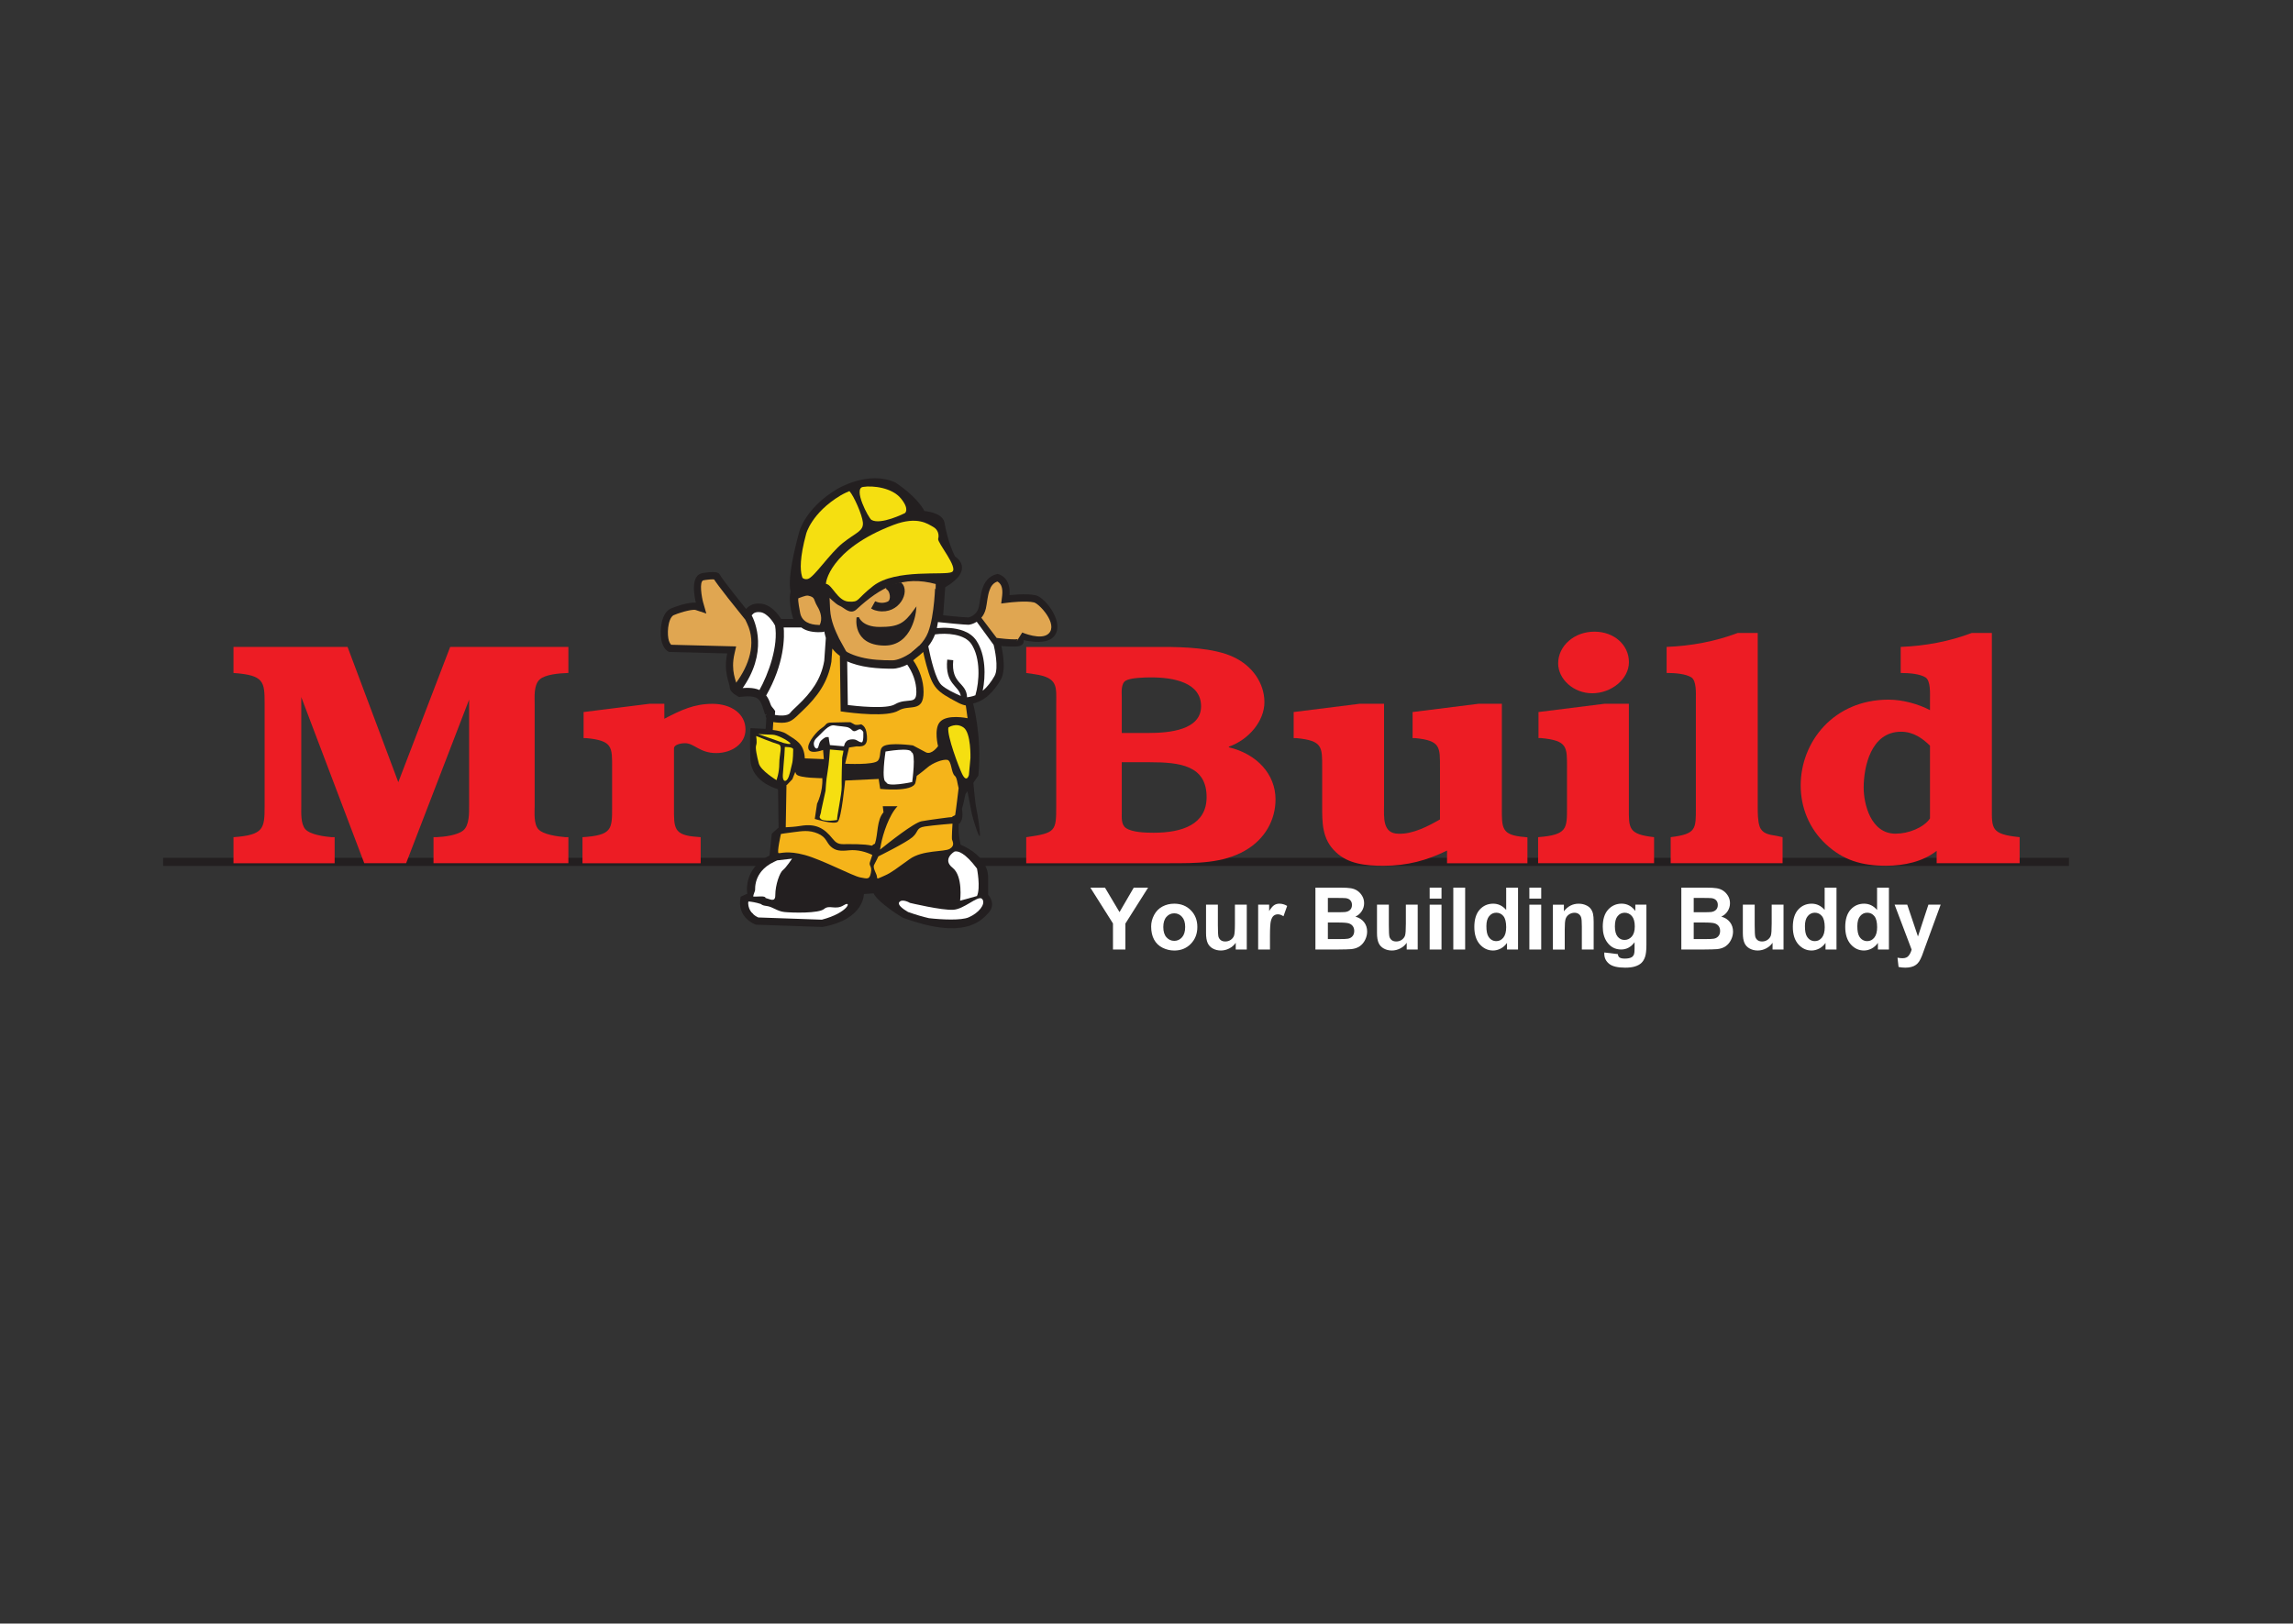 <svg xmlns="http://www.w3.org/2000/svg" fill="none" viewBox="0 0 329 233">
<rect x="0" y="0" width="329" height="233" fill="#333333" stroke="none"/>
<g clip-path="url(#clip0_175_2439)">
<path d="M23.401 123.69H296.85" stroke="#231F20" stroke-width="1.17" stroke-miterlimit="3.86"/>
<mask id="mask0_175_2439" style="mask-type:luminance" maskUnits="userSpaceOnUse" x="0" y="0" width="329" height="233">
<path d="M329 0H0V233H329V0Z" fill="white"/>
</mask>
<g mask="url(#mask0_175_2439)">
<path fill-rule="evenodd" clip-rule="evenodd" d="M49.874 92.84H33.502V96.58C37.913 96.897 37.968 97.809 37.968 101.048V115.635C37.968 118.916 37.862 119.829 33.502 120.146V123.886H48.014V120.146H47.588C46.525 120.056 44.505 119.782 43.813 119.006C43.122 118.231 43.227 116.59 43.227 115.678V100.041L52.265 123.882H58.27L67.308 100.405V115.631C67.308 116.633 67.359 118.458 66.456 119.186C65.605 119.872 63.745 120.099 62.627 120.142H62.201V123.882H81.551V120.142H81.125C80.007 120.052 77.936 119.778 77.245 119.002C76.553 118.227 76.713 116.586 76.713 115.631V101.044C76.713 100.041 76.553 98.263 77.46 97.488C78.257 96.803 80.117 96.623 81.551 96.576V92.836H64.593L57.149 112.251L49.866 92.836L49.874 92.84Z" fill="#ED1C24"/>
<path fill-rule="evenodd" clip-rule="evenodd" d="M95.324 101H93.198L83.735 102.187V105.927H84.106C87.935 106.291 87.826 107.203 87.826 110.211V115.862C87.826 119.006 87.826 119.872 83.575 120.146V123.885H100.532V120.146L100.052 120.103C96.598 119.875 96.703 118.826 96.703 115.819V107.387C96.703 106.933 97.5 106.659 98.297 106.659C99.626 106.659 100.372 108.073 102.764 108.073C104.995 108.073 106.964 106.749 106.964 104.701C106.964 102.379 104.838 101.008 102.232 101.008C99.626 101.008 97.766 101.874 95.32 103.15V101.008L95.324 101Z" fill="#ED1C24"/>
<path fill-rule="evenodd" clip-rule="evenodd" d="M167.864 123.882C171.584 123.882 175.413 123.929 178.653 122.061C181.524 120.42 183.013 117.64 183.013 114.722C183.013 111.123 180.356 108.206 176.316 107.247V107.157C179.188 106.154 181.419 103.464 181.419 100.774C181.419 98.083 179.719 95.53 176.902 94.257C174.136 92.981 169.884 92.844 166.801 92.844H147.241V96.58L148.464 96.76C151.868 97.261 151.547 98.585 151.547 101.044V115.678C151.547 119.28 151.492 119.551 147.241 120.146V123.886H167.868L167.864 123.882ZM160.952 105.195V100.088C160.952 99.45 160.792 98.083 161.538 97.672C162.23 97.261 164.25 97.214 165.153 97.214C168.396 97.214 172.33 97.942 172.33 101.361C172.33 104.78 167.759 105.191 164.781 105.191H160.952V105.195ZM160.952 109.389H164.938C169.298 109.389 173.124 109.843 173.124 114.401C173.124 118.321 169.615 119.508 165.524 119.508C164.406 119.508 162.441 119.461 161.538 118.826C160.847 118.325 160.952 117.322 160.952 116.59V109.389Z" fill="#ED1C24"/>
<path fill-rule="evenodd" clip-rule="evenodd" d="M198.584 101H195.075L185.615 102.187V105.927H185.987C189.812 106.291 189.706 107.203 189.706 110.211V115.591C189.706 118.008 189.652 120.424 191.672 122.292C193.426 123.979 195.923 124.25 198.479 124.25C201.933 124.25 204.75 123.474 207.622 122.064V123.885H219.156V120.169L218.73 120.122C215.382 119.848 215.487 118.846 215.487 115.834V101H212.139L202.679 102.187V105.927H203.05C206.719 106.291 206.61 107.203 206.61 110.211V117.596C205.016 118.509 202.73 119.738 200.655 119.648C198.318 119.648 198.584 117.232 198.584 115.501V101.008V101Z" fill="#ED1C24"/>
<path fill-rule="evenodd" clip-rule="evenodd" d="M233.715 101H230.206L220.743 102.187V105.923H221.114C224.943 106.287 224.834 107.199 224.834 110.207V115.857C224.834 118.912 224.884 119.82 220.688 120.142V123.877H237.326V120.142C233.551 119.73 233.711 118.818 233.711 115.857V100.996L233.715 101ZM228.772 90.65C225.85 90.65 223.564 92.702 223.564 95.209C223.564 97.441 225.744 99.493 228.456 99.493C231.168 99.493 233.719 97.488 233.719 95.025C233.719 92.561 231.593 90.65 228.776 90.65" fill="#ED1C24"/>
<path fill-rule="evenodd" clip-rule="evenodd" d="M252.205 90.835H249.333C246.09 92.064 242.636 92.702 239.127 92.839V96.575C240.401 96.575 241.889 96.712 242.686 97.214C243.429 97.715 243.323 99.54 243.323 100.315V115.857C243.323 118.955 243.429 119.687 239.709 120.142V123.881H255.764V120.142L254.912 119.958C253.744 119.777 252.838 119.636 252.466 118.591C252.201 117.815 252.201 116.633 252.201 115.857V90.835H252.205Z" fill="#ED1C24"/>
<path fill-rule="evenodd" clip-rule="evenodd" d="M285.792 90.835H282.92C279.677 92.064 276.223 92.702 272.714 92.839V96.579C273.992 96.579 275.481 96.716 276.278 97.218C277.024 97.719 276.915 99.544 276.915 100.319V101.913C275.266 101.047 273.035 100.409 270.96 100.409C263.09 100.409 258.363 106.471 258.363 112.717C258.363 115.818 259.531 118.869 261.977 121.148C264.423 123.427 267.08 124.245 270.589 124.245C273.246 124.245 275.903 123.654 277.872 122.103V123.881H289.778V120.142C285.632 119.73 285.792 118.912 285.792 115.857V90.835ZM276.915 117.455C276.012 118.779 273.832 119.644 271.972 119.644C268.408 119.644 267.4 115.36 267.4 113.034C267.4 110.117 268.408 105.01 272.769 105.01C274.523 105.01 275.852 105.966 276.915 107.015V117.451V117.455Z" fill="#ED1C24"/>
<path fill-rule="evenodd" clip-rule="evenodd" d="M159.69 136.264V132.528L156.443 127.386H158.541L160.628 130.899L162.671 127.386H164.731L161.472 132.54V136.264H159.69Z" fill="white"/>
<path fill-rule="evenodd" clip-rule="evenodd" d="M165.168 132.959C165.168 132.395 165.309 131.847 165.586 131.318C165.864 130.789 166.258 130.386 166.766 130.108C167.278 129.83 167.849 129.689 168.478 129.689C169.451 129.689 170.244 130.006 170.865 130.641C171.486 131.271 171.795 132.066 171.795 133.033C171.795 134.008 171.483 134.815 170.853 135.457C170.228 136.095 169.443 136.413 168.489 136.413C167.899 136.413 167.337 136.28 166.801 136.013C166.27 135.747 165.864 135.355 165.586 134.842C165.309 134.325 165.168 133.699 165.168 132.959ZM166.911 133.049C166.911 133.687 167.063 134.177 167.364 134.513C167.665 134.85 168.04 135.023 168.482 135.023C168.923 135.023 169.294 134.854 169.595 134.513C169.896 134.173 170.049 133.683 170.049 133.033C170.049 132.383 169.896 131.917 169.595 131.58C169.298 131.24 168.927 131.071 168.482 131.071C168.036 131.071 167.665 131.24 167.364 131.58C167.063 131.921 166.911 132.407 166.911 133.045" fill="white"/>
<path fill-rule="evenodd" clip-rule="evenodd" d="M177.304 136.264V135.301C177.07 135.645 176.761 135.915 176.378 136.111C175.999 136.307 175.601 136.409 175.175 136.409C174.749 136.409 174.354 136.315 174.014 136.123C173.671 135.935 173.424 135.669 173.272 135.324C173.12 134.98 173.042 134.506 173.042 133.899V129.83H174.741V132.787C174.741 133.691 174.772 134.247 174.831 134.451C174.898 134.651 175.011 134.815 175.175 134.936C175.339 135.054 175.55 135.113 175.804 135.113C176.093 135.113 176.355 135.034 176.585 134.878C176.816 134.717 176.972 134.517 177.058 134.283C177.144 134.044 177.187 133.464 177.187 132.544V129.83H178.887V136.264H177.308H177.304Z" fill="white"/>
<path fill-rule="evenodd" clip-rule="evenodd" d="M182.22 136.264H180.52V129.83H182.099V130.746C182.368 130.316 182.611 130.03 182.826 129.893C183.044 129.756 183.287 129.689 183.564 129.689C183.951 129.689 184.322 129.795 184.682 130.01L184.154 131.494C183.869 131.31 183.603 131.216 183.357 131.216C183.119 131.216 182.919 131.283 182.751 131.416C182.587 131.545 182.454 131.78 182.357 132.125C182.263 132.469 182.216 133.186 182.216 134.282V136.268L182.22 136.264Z" fill="white"/>
<path fill-rule="evenodd" clip-rule="evenodd" d="M188.733 127.386H192.273C192.973 127.386 193.496 127.418 193.84 127.476C194.188 127.535 194.493 127.653 194.766 127.84C195.04 128.025 195.267 128.275 195.45 128.585C195.63 128.89 195.724 129.238 195.724 129.618C195.724 130.033 195.61 130.417 195.384 130.762C195.161 131.11 194.86 131.369 194.477 131.545C195.016 131.702 195.431 131.972 195.724 132.352C196.013 132.732 196.157 133.178 196.157 133.691C196.157 134.094 196.064 134.49 195.872 134.874C195.689 135.253 195.431 135.559 195.106 135.79C194.782 136.017 194.383 136.154 193.911 136.209C193.614 136.24 192.895 136.26 191.754 136.268H188.737V127.386H188.733ZM190.523 128.863V130.918H191.695C192.391 130.918 192.824 130.907 192.996 130.887C193.301 130.852 193.543 130.746 193.715 130.574C193.891 130.398 193.981 130.163 193.981 129.877C193.981 129.591 193.903 129.379 193.75 129.211C193.602 129.039 193.379 128.933 193.078 128.894C192.903 128.874 192.391 128.863 191.551 128.863H190.523ZM190.523 132.395V134.768H192.18C192.824 134.768 193.235 134.748 193.407 134.713C193.672 134.666 193.887 134.549 194.051 134.361C194.219 134.169 194.305 133.918 194.305 133.605C194.305 133.339 194.239 133.111 194.11 132.927C193.981 132.743 193.793 132.606 193.547 132.52C193.305 132.434 192.778 132.391 191.965 132.391H190.519L190.523 132.395Z" fill="white"/>
<path fill-rule="evenodd" clip-rule="evenodd" d="M201.835 136.264V135.301C201.6 135.645 201.292 135.915 200.909 136.111C200.53 136.307 200.127 136.409 199.705 136.409C199.283 136.409 198.889 136.315 198.545 136.123C198.201 135.935 197.955 135.669 197.802 135.324C197.65 134.98 197.572 134.506 197.572 133.899V129.83H199.271V132.787C199.271 133.691 199.303 134.247 199.361 134.451C199.428 134.651 199.541 134.815 199.705 134.936C199.869 135.054 200.08 135.113 200.334 135.113C200.623 135.113 200.885 135.034 201.116 134.878C201.346 134.717 201.503 134.517 201.589 134.283C201.674 134.044 201.714 133.464 201.714 132.544V129.83H203.413V136.264H201.835Z" fill="white"/>
<path fill-rule="evenodd" clip-rule="evenodd" d="M205.129 127.386H206.828V128.96H205.129V127.386ZM205.129 129.834H206.828V136.268H205.129V129.834Z" fill="white"/>
<path d="M210.22 127.386H208.52V136.268H210.22V127.386Z" fill="white"/>
<path fill-rule="evenodd" clip-rule="evenodd" d="M217.804 136.264H216.226V135.32C215.964 135.688 215.651 135.962 215.296 136.142C214.94 136.319 214.581 136.409 214.221 136.409C213.483 136.409 212.85 136.111 212.322 135.52C211.799 134.921 211.537 134.09 211.537 133.025C211.537 131.96 211.795 131.106 212.307 130.542C212.818 129.975 213.463 129.689 214.249 129.689C214.964 129.689 215.585 129.986 216.108 130.586V127.386H217.808V136.268L217.804 136.264ZM213.268 132.908C213.268 133.593 213.362 134.09 213.553 134.396C213.827 134.838 214.209 135.062 214.702 135.062C215.093 135.062 215.425 134.897 215.698 134.564C215.972 134.227 216.108 133.73 216.108 133.068C216.108 132.328 215.976 131.8 215.71 131.475C215.444 131.149 215.104 130.985 214.69 130.985C214.276 130.985 213.948 131.146 213.674 131.471C213.405 131.788 213.268 132.269 213.268 132.908Z" fill="white"/>
<path fill-rule="evenodd" clip-rule="evenodd" d="M219.434 127.386H221.133V128.96H219.434V127.386ZM219.434 129.834H221.133V136.268H219.434V129.834Z" fill="white"/>
<path fill-rule="evenodd" clip-rule="evenodd" d="M228.663 136.264H226.963V132.982C226.963 132.289 226.928 131.839 226.854 131.639C226.783 131.432 226.662 131.275 226.498 131.161C226.338 131.048 226.143 130.993 225.912 130.993C225.619 130.993 225.353 131.075 225.119 131.236C224.884 131.396 224.724 131.612 224.634 131.878C224.548 132.144 224.509 132.638 224.509 133.358V136.272H222.81V129.838H224.388V130.782C224.947 130.053 225.654 129.693 226.502 129.693C226.877 129.693 227.217 129.759 227.53 129.896C227.838 130.03 228.073 130.202 228.229 130.413C228.389 130.625 228.503 130.86 228.561 131.126C228.624 131.392 228.659 131.772 228.659 132.27V136.268L228.663 136.264Z" fill="white"/>
<path fill-rule="evenodd" clip-rule="evenodd" d="M230.187 136.691L232.129 136.926C232.16 137.153 232.234 137.306 232.351 137.392C232.511 137.513 232.765 137.572 233.113 137.572C233.555 137.572 233.887 137.505 234.11 137.372C234.258 137.282 234.371 137.141 234.45 136.941C234.5 136.8 234.528 136.538 234.528 136.162V135.222C234.02 135.915 233.379 136.264 232.605 136.264C231.742 136.264 231.058 135.9 230.558 135.167C230.163 134.592 229.964 133.871 229.964 133.01C229.964 131.933 230.222 131.107 230.738 130.539C231.257 129.971 231.902 129.685 232.672 129.685C233.441 129.685 234.121 130.034 234.637 130.735V129.83H236.227V135.602C236.227 136.362 236.165 136.93 236.04 137.306C235.915 137.681 235.739 137.975 235.512 138.191C235.286 138.406 234.985 138.57 234.606 138.692C234.231 138.813 233.754 138.872 233.18 138.872C232.093 138.872 231.32 138.684 230.866 138.308C230.413 137.936 230.183 137.462 230.183 136.89C230.183 136.836 230.183 136.765 230.191 136.683M231.703 132.916C231.703 133.597 231.836 134.098 232.097 134.419C232.363 134.737 232.691 134.893 233.078 134.893C233.492 134.893 233.844 134.733 234.129 134.408C234.414 134.083 234.559 133.597 234.559 132.959C234.559 132.293 234.422 131.8 234.149 131.475C233.875 131.154 233.527 130.989 233.109 130.989C232.703 130.989 232.367 131.15 232.101 131.467C231.839 131.78 231.707 132.266 231.707 132.916" fill="white"/>
<path fill-rule="evenodd" clip-rule="evenodd" d="M241.225 127.386H244.769C245.468 127.386 245.992 127.418 246.336 127.476C246.683 127.535 246.988 127.653 247.262 127.84C247.535 128.025 247.762 128.275 247.946 128.585C248.125 128.89 248.219 129.238 248.219 129.618C248.219 130.033 248.106 130.417 247.883 130.762C247.66 131.11 247.359 131.369 246.977 131.545C247.516 131.702 247.93 131.972 248.223 132.352C248.512 132.732 248.657 133.178 248.657 133.691C248.657 134.094 248.563 134.49 248.371 134.874C248.188 135.253 247.93 135.559 247.606 135.79C247.281 136.017 246.883 136.154 246.41 136.209C246.113 136.24 245.394 136.26 244.253 136.268H241.237V127.386H241.225ZM243.014 128.863V130.918H244.187C244.882 130.918 245.316 130.907 245.488 130.887C245.793 130.852 246.035 130.746 246.207 130.574C246.383 130.398 246.472 130.163 246.472 129.877C246.472 129.591 246.394 129.379 246.242 129.211C246.093 129.039 245.871 128.933 245.57 128.894C245.394 128.874 244.882 128.863 244.042 128.863H243.014ZM243.014 132.395V134.768H244.671C245.316 134.768 245.726 134.748 245.898 134.713C246.164 134.666 246.379 134.549 246.547 134.361C246.715 134.169 246.801 133.918 246.801 133.605C246.801 133.339 246.738 133.111 246.609 132.927C246.48 132.743 246.293 132.606 246.047 132.52C245.804 132.434 245.277 132.391 244.464 132.391H243.018L243.014 132.395Z" fill="white"/>
<path fill-rule="evenodd" clip-rule="evenodd" d="M254.326 136.264V135.301C254.092 135.645 253.783 135.915 253.4 136.111C253.021 136.307 252.619 136.409 252.197 136.409C251.775 136.409 251.38 136.315 251.036 136.123C250.693 135.935 250.446 135.669 250.294 135.324C250.142 134.98 250.063 134.506 250.063 133.899V129.83H251.763V132.787C251.763 133.691 251.794 134.247 251.853 134.451C251.919 134.651 252.033 134.815 252.197 134.936C252.361 135.054 252.572 135.113 252.826 135.113C253.115 135.113 253.377 135.034 253.604 134.878C253.834 134.717 253.99 134.517 254.076 134.283C254.162 134.044 254.201 133.464 254.201 132.544V129.83H255.901V136.264H254.323H254.326Z" fill="white"/>
<path fill-rule="evenodd" clip-rule="evenodd" d="M263.505 136.264H261.926V135.32C261.664 135.688 261.352 135.962 260.996 136.142C260.641 136.319 260.281 136.409 259.922 136.409C259.183 136.409 258.55 136.111 258.023 135.52C257.499 134.921 257.237 134.09 257.237 133.025C257.237 131.96 257.491 131.106 258.003 130.542C258.515 129.975 259.16 129.689 259.941 129.689C260.66 129.689 261.278 129.986 261.801 130.586V127.386H263.501V136.268L263.505 136.264ZM258.972 132.908C258.972 133.593 259.066 134.09 259.257 134.396C259.531 134.838 259.914 135.062 260.406 135.062C260.797 135.062 261.129 134.897 261.403 134.564C261.676 134.227 261.813 133.73 261.813 133.068C261.813 132.328 261.68 131.8 261.414 131.475C261.149 131.149 260.809 130.985 260.394 130.985C259.98 130.985 259.652 131.146 259.379 131.471C259.109 131.788 258.972 132.269 258.972 132.908Z" fill="white"/>
<path fill-rule="evenodd" clip-rule="evenodd" d="M271.023 136.264H269.444V135.32C269.182 135.688 268.87 135.962 268.514 136.142C268.158 136.319 267.799 136.409 267.439 136.409C266.701 136.409 266.068 136.111 265.541 135.52C265.017 134.921 264.755 134.09 264.755 133.025C264.755 131.96 265.013 131.106 265.525 130.542C266.037 129.975 266.681 129.689 267.463 129.689C268.182 129.689 268.799 129.986 269.323 130.586V127.386H271.023V136.268V136.264ZM266.49 132.908C266.49 133.593 266.584 134.09 266.775 134.396C267.049 134.838 267.432 135.062 267.924 135.062C268.315 135.062 268.647 134.897 268.92 134.564C269.194 134.227 269.331 133.73 269.331 133.068C269.331 132.328 269.198 131.8 268.932 131.475C268.666 131.149 268.326 130.985 267.912 130.985C267.498 130.985 267.17 131.146 266.896 131.471C266.627 131.788 266.49 132.269 266.49 132.908Z" fill="white"/>
<path fill-rule="evenodd" clip-rule="evenodd" d="M271.847 129.83H273.652L275.188 134.396L276.688 129.83H278.446L276.18 136.021L275.774 137.141C275.625 137.517 275.481 137.803 275.344 138.003C275.211 138.198 275.055 138.359 274.879 138.48C274.707 138.606 274.488 138.704 274.23 138.77C273.976 138.837 273.687 138.872 273.367 138.872C273.046 138.872 272.718 138.837 272.406 138.77L272.253 137.439C272.519 137.49 272.757 137.517 272.972 137.517C273.367 137.517 273.66 137.4 273.847 137.165C274.035 136.934 274.184 136.64 274.281 136.28L271.839 129.83H271.847Z" fill="white"/>
<path fill-rule="evenodd" clip-rule="evenodd" d="M123.789 128.154C123.789 128.154 124.008 131.768 117.998 132.861L108.492 132.532C108.492 132.532 105.87 131.655 106.417 128.808L107.402 128.369C107.402 128.369 106.636 124.755 110.571 122.895L110.899 119.719L111.883 118.842L111.801 113.132C111.801 113.132 107.941 112.228 107.831 108.942C107.722 105.657 107.831 104.67 107.831 104.67L110.016 104.779L110.125 103.029L109.981 102.673C109.981 102.673 110.012 102.7 109.578 101.388C109.14 100.072 108.593 99.524 106.081 99.853C106.081 99.853 104.878 99.305 104.878 98.647C104.878 97.989 103.893 96.458 104.549 93.611L96.027 93.392C96.027 93.392 95.261 93.063 95.043 91.747C94.824 90.435 95.043 88.023 96.356 87.475C97.668 86.927 99.415 86.488 100.071 86.707C100.071 86.707 98.977 82.874 100.728 82.435C100.728 82.435 102.912 81.996 103.131 82.545C103.35 83.093 107.066 87.69 107.066 87.69C107.066 87.69 107.613 86.594 109.25 86.813C110.891 87.032 111.981 89.002 111.981 89.002H114.056C114.056 89.002 113.181 86.594 113.618 84.839C113.618 84.839 112.911 83.43 114.845 76.346C114.845 76.346 115.685 73.013 120.198 70.331C120.198 70.331 124.602 67.636 128.396 69.399C128.396 69.399 131.409 71.314 132.534 73.499C132.534 73.499 135.027 73.651 135.347 74.999C135.347 74.999 135.742 77.677 136.883 79.964C136.883 79.964 139.841 81.644 135.457 84.181L135.144 88.45C135.144 88.45 138.203 88.779 138.969 88.779C138.969 88.779 140.282 88.559 140.61 87.134C140.939 85.709 140.829 83.081 143.123 82.537C143.123 82.537 144.979 82.866 144.654 85.603C144.654 85.603 147.276 85.274 148.589 85.603C149.902 85.932 152.708 89.582 151.016 91.305C149.812 92.53 146.624 91.63 146.624 91.63C146.624 91.63 147.171 92.616 145.639 92.616C144.107 92.616 143.455 92.507 143.455 92.507C143.455 92.507 144.33 95.902 143.455 97.433C142.58 98.964 141.271 100.499 139.411 100.828C139.411 100.828 140.759 105.539 140.212 111.233L138.364 113.904C138.364 113.904 137.992 115.709 137.852 116.046C137.895 116.335 137.926 116.633 137.926 116.903C137.926 117.381 137.852 117.643 137.59 118.039L137.398 118.058C137.328 118.924 137.375 120.02 137.672 121.352C137.672 121.352 141.607 122.777 141.607 125.953V128.471C141.607 128.471 142.81 129.677 141.716 130.879C140.622 132.085 138.219 134.713 129.588 131.537C129.588 131.537 126.091 129.458 125.434 128.032L123.793 128.142L123.789 128.154Z" fill="#231F20"/>
<path d="M123.789 128.154C123.789 128.154 124.008 131.768 117.998 132.861L108.492 132.532C108.492 132.532 105.87 131.655 106.417 128.808L107.402 128.369C107.402 128.369 106.636 124.755 110.571 122.895L110.899 119.719L111.883 118.842L111.801 113.132C111.801 113.132 107.941 112.228 107.831 108.942C107.722 105.657 107.831 104.67 107.831 104.67L110.016 104.779L110.125 103.029L109.981 102.673C109.981 102.673 110.012 102.7 109.578 101.388C109.14 100.072 108.593 99.524 106.081 99.853C106.081 99.853 104.878 99.305 104.878 98.647C104.878 97.989 103.893 96.458 104.549 93.611L96.027 93.392C96.027 93.392 95.261 93.063 95.043 91.747C94.824 90.435 95.043 88.023 96.356 87.475C97.668 86.927 99.415 86.488 100.071 86.707C100.071 86.707 98.977 82.874 100.728 82.435C100.728 82.435 102.912 81.996 103.131 82.545C103.35 83.093 107.066 87.69 107.066 87.69C107.066 87.69 107.613 86.594 109.25 86.813C110.891 87.032 111.981 89.002 111.981 89.002H114.056C114.056 89.002 113.181 86.594 113.618 84.839C113.618 84.839 112.911 83.43 114.845 76.346C114.845 76.346 115.685 73.013 120.198 70.331C120.198 70.331 124.602 67.636 128.396 69.399C128.396 69.399 131.409 71.314 132.534 73.499C132.534 73.499 135.027 73.651 135.347 74.999C135.347 74.999 135.742 77.677 136.883 79.964C136.883 79.964 139.841 81.644 135.457 84.181L135.144 88.45C135.144 88.45 138.203 88.779 138.969 88.779C138.969 88.779 140.282 88.559 140.61 87.134C140.939 85.709 140.829 83.081 143.123 82.537C143.123 82.537 144.979 82.866 144.654 85.603C144.654 85.603 147.276 85.274 148.589 85.603C149.902 85.932 152.708 89.582 151.016 91.305C149.812 92.53 146.624 91.63 146.624 91.63C146.624 91.63 147.171 92.616 145.639 92.616C144.107 92.616 143.455 92.507 143.455 92.507C143.455 92.507 144.33 95.902 143.455 97.433C142.58 98.964 141.271 100.499 139.411 100.828C139.411 100.828 140.759 105.539 140.212 111.233L138.364 113.904C138.364 113.904 137.992 115.709 137.852 116.046C137.895 116.335 137.926 116.633 137.926 116.903C137.926 117.381 137.852 117.643 137.59 118.039L137.398 118.058C137.328 118.924 137.375 120.02 137.672 121.352C137.672 121.352 141.607 122.777 141.607 125.953V128.471C141.607 128.471 142.81 129.677 141.716 130.879C140.622 132.085 138.219 134.713 129.588 131.537C129.588 131.537 126.091 129.458 125.434 128.032L123.793 128.142L123.789 128.154Z" stroke="#231F20" stroke-width="0.34" stroke-miterlimit="3.86"/>
<path fill-rule="evenodd" clip-rule="evenodd" d="M142.998 91.551C143.689 91.641 144.756 91.755 145.631 91.755C145.752 91.755 145.92 91.731 146.006 91.712C145.987 91.79 145.956 91.884 145.858 92.06L146.671 90.772C146.671 90.772 149.417 91.959 150.472 90.913C151.836 89.562 149.124 86.648 148.37 86.457C147.253 86.175 144.815 86.468 144.756 86.476L143.654 86.613L143.787 85.509C143.924 84.362 143.599 83.872 143.392 83.668C143.291 83.567 143.185 83.5 143.099 83.457C142.49 83.676 142.165 84.135 141.947 84.792C141.81 85.2 141.736 85.63 141.669 86.038C141.595 86.515 141.536 86.966 141.45 87.342C141.321 87.898 141.083 88.325 140.802 88.653L142.998 91.547V91.551Z" fill="#E0A651"/>
<path fill-rule="evenodd" clip-rule="evenodd" d="M105.561 97.742L105.628 97.977C107.425 95.538 108.574 92.37 107.198 89.487C107.109 89.296 107.011 89.1 106.941 88.939C106.941 88.939 105.448 87.091 104.487 85.869C104.006 85.254 103.514 84.62 103.131 84.107C102.932 83.841 102.764 83.61 102.635 83.422L102.459 83.155C102.318 83.14 102.123 83.144 101.896 83.155C101.462 83.187 101.048 83.257 100.923 83.281C100.278 83.441 100.704 85.814 100.892 86.468L101.345 88.054L99.786 87.533C99.489 87.436 98.051 87.706 96.68 88.277C96.43 88.383 96.137 88.751 95.961 89.519C95.797 90.235 95.797 91.054 95.891 91.606C95.973 92.103 96.148 92.362 96.297 92.53L105.624 92.769L105.385 93.807C105.088 95.095 105.167 96.062 105.307 96.783C105.385 97.163 105.479 97.484 105.557 97.742" fill="#E0A651"/>
<path fill-rule="evenodd" clip-rule="evenodd" d="M109.051 99.262C108.406 98.909 107.507 98.811 106.206 98.945C110.11 93.654 108.195 89.276 107.644 88.266L107.851 88.066C107.886 88.019 107.949 87.953 108.039 87.886C108.203 87.769 108.531 87.608 109.125 87.686C110.27 87.839 111.172 89.362 111.211 89.437L111.376 89.734C111.872 92.73 110.461 96.709 109.043 99.258M118.413 90.506C118.483 90.858 118.569 91.203 118.663 91.54L118.432 94.853C117.963 97.605 116.514 99.505 114.583 101.341L113.966 101.925C113.786 102.101 113.622 102.269 113.493 102.43C113.04 102.998 111.778 102.884 111.004 102.747L111.047 102.093L110.871 101.846C110.7 101.623 110.52 101.486 110.395 101.114C110.219 100.589 110.012 100.159 109.73 99.826C112.411 95.177 112.411 91.403 112.259 89.883H115.037C115.568 90.302 116.314 90.533 117.377 90.557C117.705 90.564 118.104 90.521 118.104 90.521C118.127 90.49 118.135 90.443 118.135 90.392L118.409 90.506H118.413Z" fill="white"/>
<path d="M109.051 99.262C108.406 98.909 107.507 98.811 106.206 98.945C110.11 93.654 108.195 89.276 107.644 88.266L107.851 88.066C107.886 88.019 107.949 87.953 108.039 87.886C108.203 87.769 108.531 87.608 109.125 87.686C110.27 87.839 111.172 89.362 111.211 89.437L111.376 89.734C111.872 92.73 110.461 96.709 109.043 99.258L109.051 99.262ZM118.413 90.506C118.483 90.858 118.569 91.203 118.663 91.54L118.432 94.853C117.963 97.605 116.514 99.505 114.583 101.341L113.966 101.925C113.786 102.101 113.622 102.269 113.493 102.43C113.04 102.998 111.778 102.884 111.004 102.747L111.047 102.093L110.871 101.846C110.7 101.623 110.52 101.486 110.395 101.114C110.219 100.589 110.012 100.159 109.73 99.826C112.411 95.177 112.411 91.403 112.259 89.883H115.037C115.568 90.302 116.314 90.533 117.377 90.557C117.705 90.564 118.104 90.521 118.104 90.521C118.127 90.49 118.135 90.443 118.135 90.392L118.409 90.506H118.413Z" stroke="#231F20" stroke-width="0.34" stroke-miterlimit="3.86"/>
<path fill-rule="evenodd" clip-rule="evenodd" d="M121.878 70.483C122.527 71.196 123.699 73.871 123.805 74.963C123.93 76.248 122.805 76.416 120.925 77.924C119.046 79.431 116.811 82.846 115.916 83.085C115.58 83.175 115.326 83.081 115.138 82.928L115.048 82.635C114.818 81.816 114.724 80.062 115.678 76.577C115.678 76.577 115.724 76.408 115.838 76.13C115.974 75.813 116.193 75.359 116.545 74.834C117.252 73.765 118.503 72.355 120.636 71.083C120.652 71.071 121.128 70.789 121.875 70.48" fill="#F5DF11"/>
<path fill-rule="evenodd" clip-rule="evenodd" d="M129.842 73.636C129.842 73.636 126.337 75.406 125.028 74.603C124.618 74.352 122.375 70.108 123.82 69.88C125.266 69.653 127.994 69.986 129.259 71.529C130.553 73.107 129.842 73.636 129.842 73.636Z" fill="#F5DF11"/>
<path fill-rule="evenodd" clip-rule="evenodd" d="M121.378 94.645L121.429 94.668C123.43 95.647 126.052 95.796 128.04 95.796C128.658 95.796 129.435 95.569 130.232 95.166C131.092 96.372 131.651 97.797 131.651 99.305C131.651 101.451 130.139 100.233 128.474 101.232C127.216 101.987 122.785 101.498 121.476 101.333L121.382 94.649H121.378V94.645Z" fill="white"/>
<path d="M121.378 94.645L121.429 94.668C123.43 95.647 126.052 95.796 128.04 95.796C128.658 95.796 129.435 95.569 130.232 95.166C131.092 96.372 131.651 97.797 131.651 99.305C131.651 101.451 130.139 100.233 128.474 101.232C127.216 101.987 122.785 101.498 121.476 101.333L121.382 94.649H121.378V94.645Z" stroke="#231F20" stroke-width="0.34" stroke-miterlimit="3.86"/>
<path fill-rule="evenodd" clip-rule="evenodd" d="M123.074 88.614C123.074 88.614 122.394 92.401 126.853 92.479C130.811 92.55 131.268 87.627 131.268 87.627C129.846 89.597 128.974 90.145 126.243 90.145C123.512 90.145 123.074 88.61 123.074 88.61M125.387 82.451C125.387 82.451 124.446 81.93 124.25 82.901C124.055 83.872 125.126 84.185 125.598 83.79C126.071 83.39 125.387 82.451 125.387 82.451ZM121.332 93.631L121.226 93.505L120.241 91.724C119.694 90.576 119.054 89.229 118.936 87.522C118.854 86.32 118.854 85.391 118.854 85.391C118.854 85.391 119.98 86.555 120.515 86.77C121.226 87.056 121.98 88.062 122.762 87.342C126.29 84.091 129.529 82.341 134.347 83.661C134.374 83.676 134.273 88.379 133.315 90.831C133.034 91.551 132.569 92.217 132.014 92.789C131.659 93.157 131.272 93.486 130.869 93.772C129.846 94.5 128.759 94.935 128.037 94.935C126.505 94.935 124.969 94.868 123.481 94.488C122.683 94.285 122.031 94.03 121.535 93.764L121.472 93.728L121.328 93.635L121.332 93.631Z" fill="#E0A651"/>
<path d="M123.074 88.614C123.074 88.614 122.394 92.401 126.853 92.479C130.811 92.55 131.268 87.627 131.268 87.627C129.846 89.597 128.974 90.145 126.243 90.145C123.512 90.145 123.074 88.61 123.074 88.61V88.614ZM125.387 82.451C125.387 82.451 124.446 81.93 124.25 82.901C124.055 83.872 125.126 84.185 125.598 83.79C126.071 83.39 125.387 82.451 125.387 82.451ZM121.332 93.631L121.226 93.505L120.241 91.724C119.694 90.576 119.054 89.229 118.936 87.522C118.854 86.32 118.854 85.391 118.854 85.391C118.854 85.391 119.98 86.555 120.515 86.77C121.226 87.056 121.98 88.062 122.762 87.342C126.29 84.091 129.529 82.341 134.347 83.661C134.374 83.676 134.273 88.379 133.315 90.831C133.034 91.551 132.569 92.217 132.014 92.789C131.659 93.157 131.272 93.486 130.869 93.772C129.846 94.5 128.759 94.935 128.037 94.935C126.505 94.935 124.969 94.868 123.481 94.488C122.683 94.285 122.031 94.03 121.535 93.764L121.472 93.728L121.328 93.635L121.332 93.631Z" stroke="#231F20" stroke-width="0.34" stroke-miterlimit="3.86"/>
<path fill-rule="evenodd" clip-rule="evenodd" d="M130.873 93.768L132.018 92.785C131.663 93.153 131.276 93.482 130.873 93.768Z" fill="#231F20"/>
<path d="M130.873 93.768L132.018 92.785C131.663 93.153 131.276 93.482 130.873 93.768Z" stroke="#231F20" stroke-width="0.34" stroke-miterlimit="3.86"/>
<path fill-rule="evenodd" clip-rule="evenodd" d="M117.401 89.687H117.62C118.03 88.822 117.764 87.831 117.287 87.048C116.674 86.041 117.041 85.716 115.959 85.485C115.576 85.403 114.658 85.846 114.548 85.861C114.451 86.19 114.748 87.627 114.806 87.945C115.045 89.264 116.268 89.656 117.401 89.683" fill="#E0A651"/>
<path fill-rule="evenodd" clip-rule="evenodd" d="M138.758 100.073L139.254 99.983C139.497 99.939 139.727 99.869 139.95 99.779C140.528 97.809 140.727 94.469 139.372 92.429C138.399 90.968 135.812 90.811 134.163 91.042C133.901 91.716 133.577 92.256 133.19 92.754C133.55 94.559 134.245 97.543 135.105 98.326C135.722 98.886 136.898 99.462 137.856 99.873C137.57 98.35 135.554 98.232 135.91 94.661L136.773 94.747C136.425 98.248 138.68 97.86 138.754 100.069" fill="white"/>
<path fill-rule="evenodd" clip-rule="evenodd" d="M141.001 99.136C141.661 98.588 142.228 97.84 142.697 97.014C143.357 95.859 142.65 92.886 142.611 92.734L142.56 92.538L140.145 89.229C139.876 89.401 139.634 89.499 139.454 89.558C139.247 89.628 139.032 89.66 138.969 89.66C138.317 89.66 135.507 89.374 134.577 89.276C134.534 89.578 134.484 89.867 134.425 90.141C134.882 90.102 135.535 90.071 136.242 90.122C137.551 90.22 139.212 90.615 140.095 91.943C141.454 93.987 141.431 97.006 141.001 99.132" fill="white"/>
<path fill-rule="evenodd" clip-rule="evenodd" d="M124.883 123.224C124.883 123.224 123.781 122.335 123.14 122.229C122.507 122.123 121.683 122.017 120.945 122.017C119.964 122.017 119.374 121.634 118.795 120.921C117.756 119.613 116.877 119.073 115.005 119.382C114.154 119.523 113.04 119.578 112.337 119.597L111.719 120.146L111.375 123.474L110.934 123.682C109.219 124.492 108.582 125.644 108.343 126.556C108.218 127.026 108.195 127.453 108.203 127.754C108.21 128.024 108.375 128.886 108.375 128.886L107.21 129.407C107.136 130.899 108.308 131.518 108.664 131.67L117.932 131.991C120.698 131.471 121.894 130.409 122.425 129.614C122.703 129.199 122.824 128.823 122.879 128.561C122.922 128.346 122.914 127.343 122.914 127.343L125.966 127.139L126.216 127.684C126.696 128.722 129.478 130.472 129.959 130.766C134.144 132.297 136.703 132.375 138.282 132.019C139.833 131.666 140.556 130.875 141.067 130.311C141.564 129.763 141.083 129.195 140.985 129.101L140.731 128.847V125.969C140.731 123.49 137.516 122.241 137.371 122.186L136.922 122.025L136.816 121.559C136.519 120.216 136.457 119.084 136.515 118.156L136.179 118.188C136.179 118.188 133.581 118.513 132.385 118.732C131.365 118.916 126.364 122.981 125.258 123.893L124.883 123.235V123.224Z" fill="#231F20"/>
<path d="M109.066 125.287C109.14 125.197 109.215 125.103 109.285 125.001C109.207 125.095 109.133 125.193 109.066 125.287ZM108.085 128.667C108.05 128.451 108.343 127.872 108.339 127.754C108.332 127.449 108.355 127.026 108.476 126.556C108.582 126.161 108.757 125.726 109.066 125.287C109.133 125.193 109.207 125.095 109.285 125.001C109.684 124.528 110.254 124.066 111.067 123.682L111.508 123.474L113.646 123.228C113.646 123.228 112.77 124.543 112.333 124.868C111.895 125.197 111.239 126.948 111.239 128.483C111.239 129.556 110.453 129.019 109.836 128.867C109.836 128.498 108.586 128.718 108.078 128.667M121.081 129.904C122.269 129.148 121.718 130.989 117.92 131.984L108.8 131.666C108.664 131.608 108.402 131.478 108.14 131.255C108.05 131.138 107.953 131.028 107.82 130.926C107.57 130.613 107.37 130.194 107.347 129.642L107.378 129.387L107.413 129.372C107.804 129.407 108.445 129.497 109.156 129.732L109.187 129.744C109.355 129.916 109.676 129.979 109.937 130.01C110.914 130.127 111.469 130.778 112.559 130.887C113.653 130.997 117.475 131.106 118.241 130.449C119.006 129.791 119.878 130.668 121.081 129.9" fill="white"/>
<path fill-rule="evenodd" clip-rule="evenodd" d="M136.898 122.24C136.898 122.24 137.086 122.115 137.488 122.229C137.66 122.276 137.871 122.37 138.121 122.534C138.633 122.867 139.309 123.494 140.177 124.649C140.177 124.649 140.724 127.386 140.177 128.592L137.758 129.258C137.758 129.258 138.207 125.745 136.68 124.539C135.148 123.333 136.898 122.24 136.898 122.24Z" fill="white"/>
<path fill-rule="evenodd" clip-rule="evenodd" d="M136.789 130.562C138.328 130.46 140.157 128.616 140.825 128.937L140.981 129.094C141.403 129.794 140.438 131.024 138.973 131.655C137.926 132.105 135.183 131.987 133.28 131.768C132.393 131.565 131.397 131.275 130.283 130.879C129.49 130.421 128.744 129.826 129.029 129.466C129.466 128.917 130.557 129.575 130.557 129.575C130.557 129.575 135.148 130.672 136.785 130.562" fill="white"/>
<path fill-rule="evenodd" clip-rule="evenodd" d="M130.881 112.231C130.881 112.231 127.185 113.042 127.165 112.231C126.376 112.231 127.056 107.853 127.056 107.853C127.056 107.853 130.752 107.195 130.772 107.963C131.471 107.982 130.881 112.231 130.881 112.231Z" fill="white"/>
<path fill-rule="evenodd" clip-rule="evenodd" d="M139.024 111.198C139.024 111.198 138.723 112.443 138.051 111.084C137.606 110.18 135.855 105.614 136.07 104.408C136.07 104.408 137.164 103.64 138.254 104.408C139.348 105.175 139.239 108.789 139.239 108.789L139.02 111.198H139.024Z" fill="#F5DF11"/>
<path fill-rule="evenodd" clip-rule="evenodd" d="M108.488 105.625C108.488 105.625 111.012 106.64 111.68 106.812C112.348 106.984 111.813 108.183 111.813 109.557C111.813 110.932 111.411 111.958 111.411 111.958C111.411 111.958 109.137 110.587 108.871 109.557C108.605 108.527 108.343 107.349 108.496 106.941C108.648 106.534 108.492 105.629 108.492 105.629" fill="#F5DF11"/>
<path fill-rule="evenodd" clip-rule="evenodd" d="M112.606 107.199C112.606 107.199 113.829 107.168 113.81 107.552C113.79 107.939 113.81 109.04 113.622 109.709C113.435 110.375 113.31 111.358 112.981 111.824C112.653 112.29 112.274 112.094 112.321 111.209C112.368 110.32 112.524 108.781 112.544 108.378C112.563 107.975 112.606 107.199 112.606 107.199Z" fill="#F5DF11"/>
<path fill-rule="evenodd" clip-rule="evenodd" d="M138.637 112.65C138.637 112.65 139.231 115.807 139.426 116.735C139.618 117.647 140.493 120.365 140.587 119.973C140.685 119.582 140.286 116.911 140.095 116.065C139.903 115.219 139.618 111.871 139.618 111.871L138.637 112.654V112.65Z" fill="#231F20"/>
<path fill-rule="evenodd" clip-rule="evenodd" d="M108.777 105.339L112.372 106.604C112.372 106.604 113.728 106.988 113.345 106.604C112.962 106.22 111.508 105.437 110.821 105.437C110.133 105.437 108.777 105.343 108.777 105.343" fill="#F5DF11"/>
<path fill-rule="evenodd" clip-rule="evenodd" d="M118.889 105.782C118.495 105.747 118.381 105.79 117.893 106.201C117.401 106.612 117.541 107.27 117.244 107.411C116.947 107.552 116.35 106.643 117.205 105.868C118.065 105.093 118.882 103.922 119.769 104.114C120.14 104.192 121.402 104.27 121.714 104.4C122.152 104.58 122.269 104.869 122.461 104.92C122.789 105.007 123.055 104.689 123.336 104.654C123.617 104.619 123.863 105.042 123.863 105.042C123.863 105.042 123.957 106.565 123.621 106.538C123.285 106.506 123.133 106.322 122.805 106.181C122.476 106.04 121.683 106.083 121.429 106.401C121.175 106.722 121.238 106.663 121.238 106.663L121.085 107.106L119.077 106.929L118.964 106.295L118.893 105.782H118.889Z" fill="white"/>
<path fill-rule="evenodd" clip-rule="evenodd" d="M120.105 117.675C120.105 117.675 119.253 117.827 118.635 117.772C118.018 117.718 117.799 117.643 117.651 117.4C117.502 117.162 117.772 116.985 117.83 116.312L118.448 113.492C118.499 112.928 118.51 112.094 118.737 110.81C118.964 109.525 119.077 107.563 119.077 107.563L121.019 107.732C120.96 108.237 120.851 108.527 120.835 108.727C120.812 109.005 120.734 111.949 120.765 112.913C120.796 113.88 120.023 117.381 120.108 117.675" fill="#F5DF11"/>
<path fill-rule="evenodd" clip-rule="evenodd" d="M110.879 104.76L110.949 103.624C111.172 103.66 111.422 103.695 111.684 103.71C113.138 103.812 113.61 103.487 114.572 102.547L115.177 101.972C117.256 99.998 118.784 97.934 119.288 94.978L119.421 93.079C119.725 93.486 120.093 93.831 120.507 94.124L120.616 102.089C122.507 102.367 127.329 102.931 128.916 101.976C130.459 101.048 132.514 102.363 132.514 99.305C132.514 97.692 131.94 96.09 131.029 94.77L131.405 94.449C131.772 94.187 132.127 93.889 132.46 93.564C132.561 94.042 132.714 94.7 132.905 95.397C133.851 98.843 134.39 99.199 137.406 100.813C137.922 101.087 138.313 101.2 138.575 101.243C138.649 101.745 138.743 102.383 138.829 103.072C138.829 103.072 135.812 102.422 134.82 103.656C133.979 104.697 134.593 107.086 134.593 107.086C134.593 107.086 133.671 108.394 132.842 107.963C131.932 107.485 130.986 106.976 130.986 106.976C130.986 106.976 127.739 106.518 126.774 107.082C126.032 107.517 126.509 108.508 125.962 109.165C125.415 109.823 121.261 109.604 121.261 109.604L121.824 107.278L122.91 107.11C124.133 107.223 124.633 106.773 124.305 105.022C124.203 104.482 123.949 104.149 123.57 103.945C123.305 104.012 122.801 104.11 122.558 103.945C122.336 103.797 122.214 103.773 122.011 103.648C121.269 103.628 120.386 103.691 119.405 103.691C118.37 103.691 118.69 103.981 117.94 104.458C117.19 104.936 116.029 106.369 115.967 107.164C115.857 108.48 118.096 107.63 118.096 107.63L118.205 108.946L115.474 108.836C115.365 106.647 114.161 106.209 112.852 105.332C112.372 105.011 111.629 104.842 110.883 104.76M126.028 122.899C126.028 122.899 129.974 120.956 130.912 120.15C131.85 119.347 131.381 118.81 132.717 118.607C134.054 118.407 136.664 118.203 136.664 118.203C136.664 118.203 136.531 120.216 136.597 120.483C136.664 120.749 137.066 121.356 136.261 121.822C135.456 122.288 132.381 121.955 130.51 123.298C128.638 124.637 127.9 125.24 126.966 125.644C126.028 126.047 125.829 126.247 125.829 125.843C125.829 125.44 125.161 124.571 125.426 124.101C125.692 123.631 126.028 122.895 126.028 122.895M112.047 119.684C112.047 119.684 111.446 122.366 111.711 122.433C111.981 122.499 112.981 122.029 115.459 122.699C117.932 123.369 122.347 125.714 123.418 125.918C124.488 126.118 124.754 126.255 124.957 125.248C125.157 124.242 124.621 124.308 124.825 123.705L125.161 122.699C124.36 122.296 123.086 121.896 121.816 122.029C120.546 122.162 119.878 122.096 119.206 121.493C118.538 120.89 118.604 120.154 117.334 119.617C116.064 119.081 115.06 119.28 113.923 119.417C112.786 119.551 112.051 119.684 112.051 119.684M125.325 121.191L125.098 121.364C123.973 121.097 122.101 121.148 120.945 121.148C120.233 121.148 119.878 120.878 119.468 120.373C118.233 118.814 117.022 118.164 114.861 118.525C114.079 118.654 113.259 118.705 112.739 118.724L112.841 112.784L112.79 112.768L113.685 111.828L114.107 110.775C114.154 110.928 114.204 111.053 114.271 111.131C114.708 111.679 117.987 111.679 117.987 111.679C118.096 113.649 117.233 115.337 117.233 115.337L116.904 117.526C116.904 117.526 119.647 118.38 120.19 117.941C120.737 117.502 121.261 112.016 121.261 112.016L126.071 111.789L126.29 113.215C126.29 113.215 130.959 113.724 131.342 112.345C131.448 111.965 131.533 111.351 131.533 111.351C131.533 111.351 132.299 110.802 133.065 110.144C133.831 109.487 135.249 108.938 135.906 109.048C136.562 109.158 136.453 110.912 137 111.347C137.316 111.601 137.363 112.443 137.543 113.109C137.543 113.109 137.125 116.621 137.051 116.939C137.016 117.087 136.64 117.091 136.613 117.26L136.086 117.307C136.086 117.307 133.44 117.64 132.229 117.859C131.127 118.059 127.485 120.956 126.262 121.935L126.395 121.211C126.684 119.66 127.571 116.954 128.775 115.705H126.661L126.766 116.574C125.774 117.694 125.993 119.723 125.543 121.05C125.524 121.109 125.321 121.18 125.321 121.18" fill="#F5B41A"/>
<path fill-rule="evenodd" clip-rule="evenodd" d="M121.765 86.339C120.159 86.253 119.393 83.872 118.518 83.794C118.424 83.786 118.948 78.852 128.204 75.331C131.651 74.019 133.151 75.214 133.882 75.609C134.616 76.005 134.765 76.788 134.609 77.321C134.452 77.857 137.59 81.515 136.593 82.086C135.64 82.631 128.529 81.573 125.293 84.087C122.761 86.053 123.394 86.425 121.765 86.339Z" fill="#F5DF11"/>
<path d="M127.392 84.518C127.294 84.459 127.259 84.393 127.271 84.326C127.904 84.072 128.556 83.876 129.224 83.751C130.428 84.871 128.927 88.023 125.997 87.518C125.755 87.475 125.438 87.388 125.219 87.263L125.641 86.503C126.298 86.762 126.911 86.727 127.439 86.488C128.111 86.182 127.865 84.8 127.396 84.518" fill="#231F20"/>
<path d="M127.392 84.518C127.294 84.459 127.259 84.393 127.271 84.326C127.904 84.072 128.556 83.876 129.224 83.751C130.428 84.871 128.927 88.023 125.997 87.518C125.755 87.475 125.438 87.388 125.219 87.263L125.641 86.503C126.298 86.762 126.911 86.727 127.439 86.488C128.111 86.182 127.865 84.8 127.396 84.518H127.392Z" stroke="#231F20" stroke-width="0.34" stroke-miterlimit="3.86"/>
</g>
</g>
<defs>
<clipPath id="clip0_175_2439">
<rect width="329" height="233" fill="white"/>
</clipPath>
</defs>
</svg>
